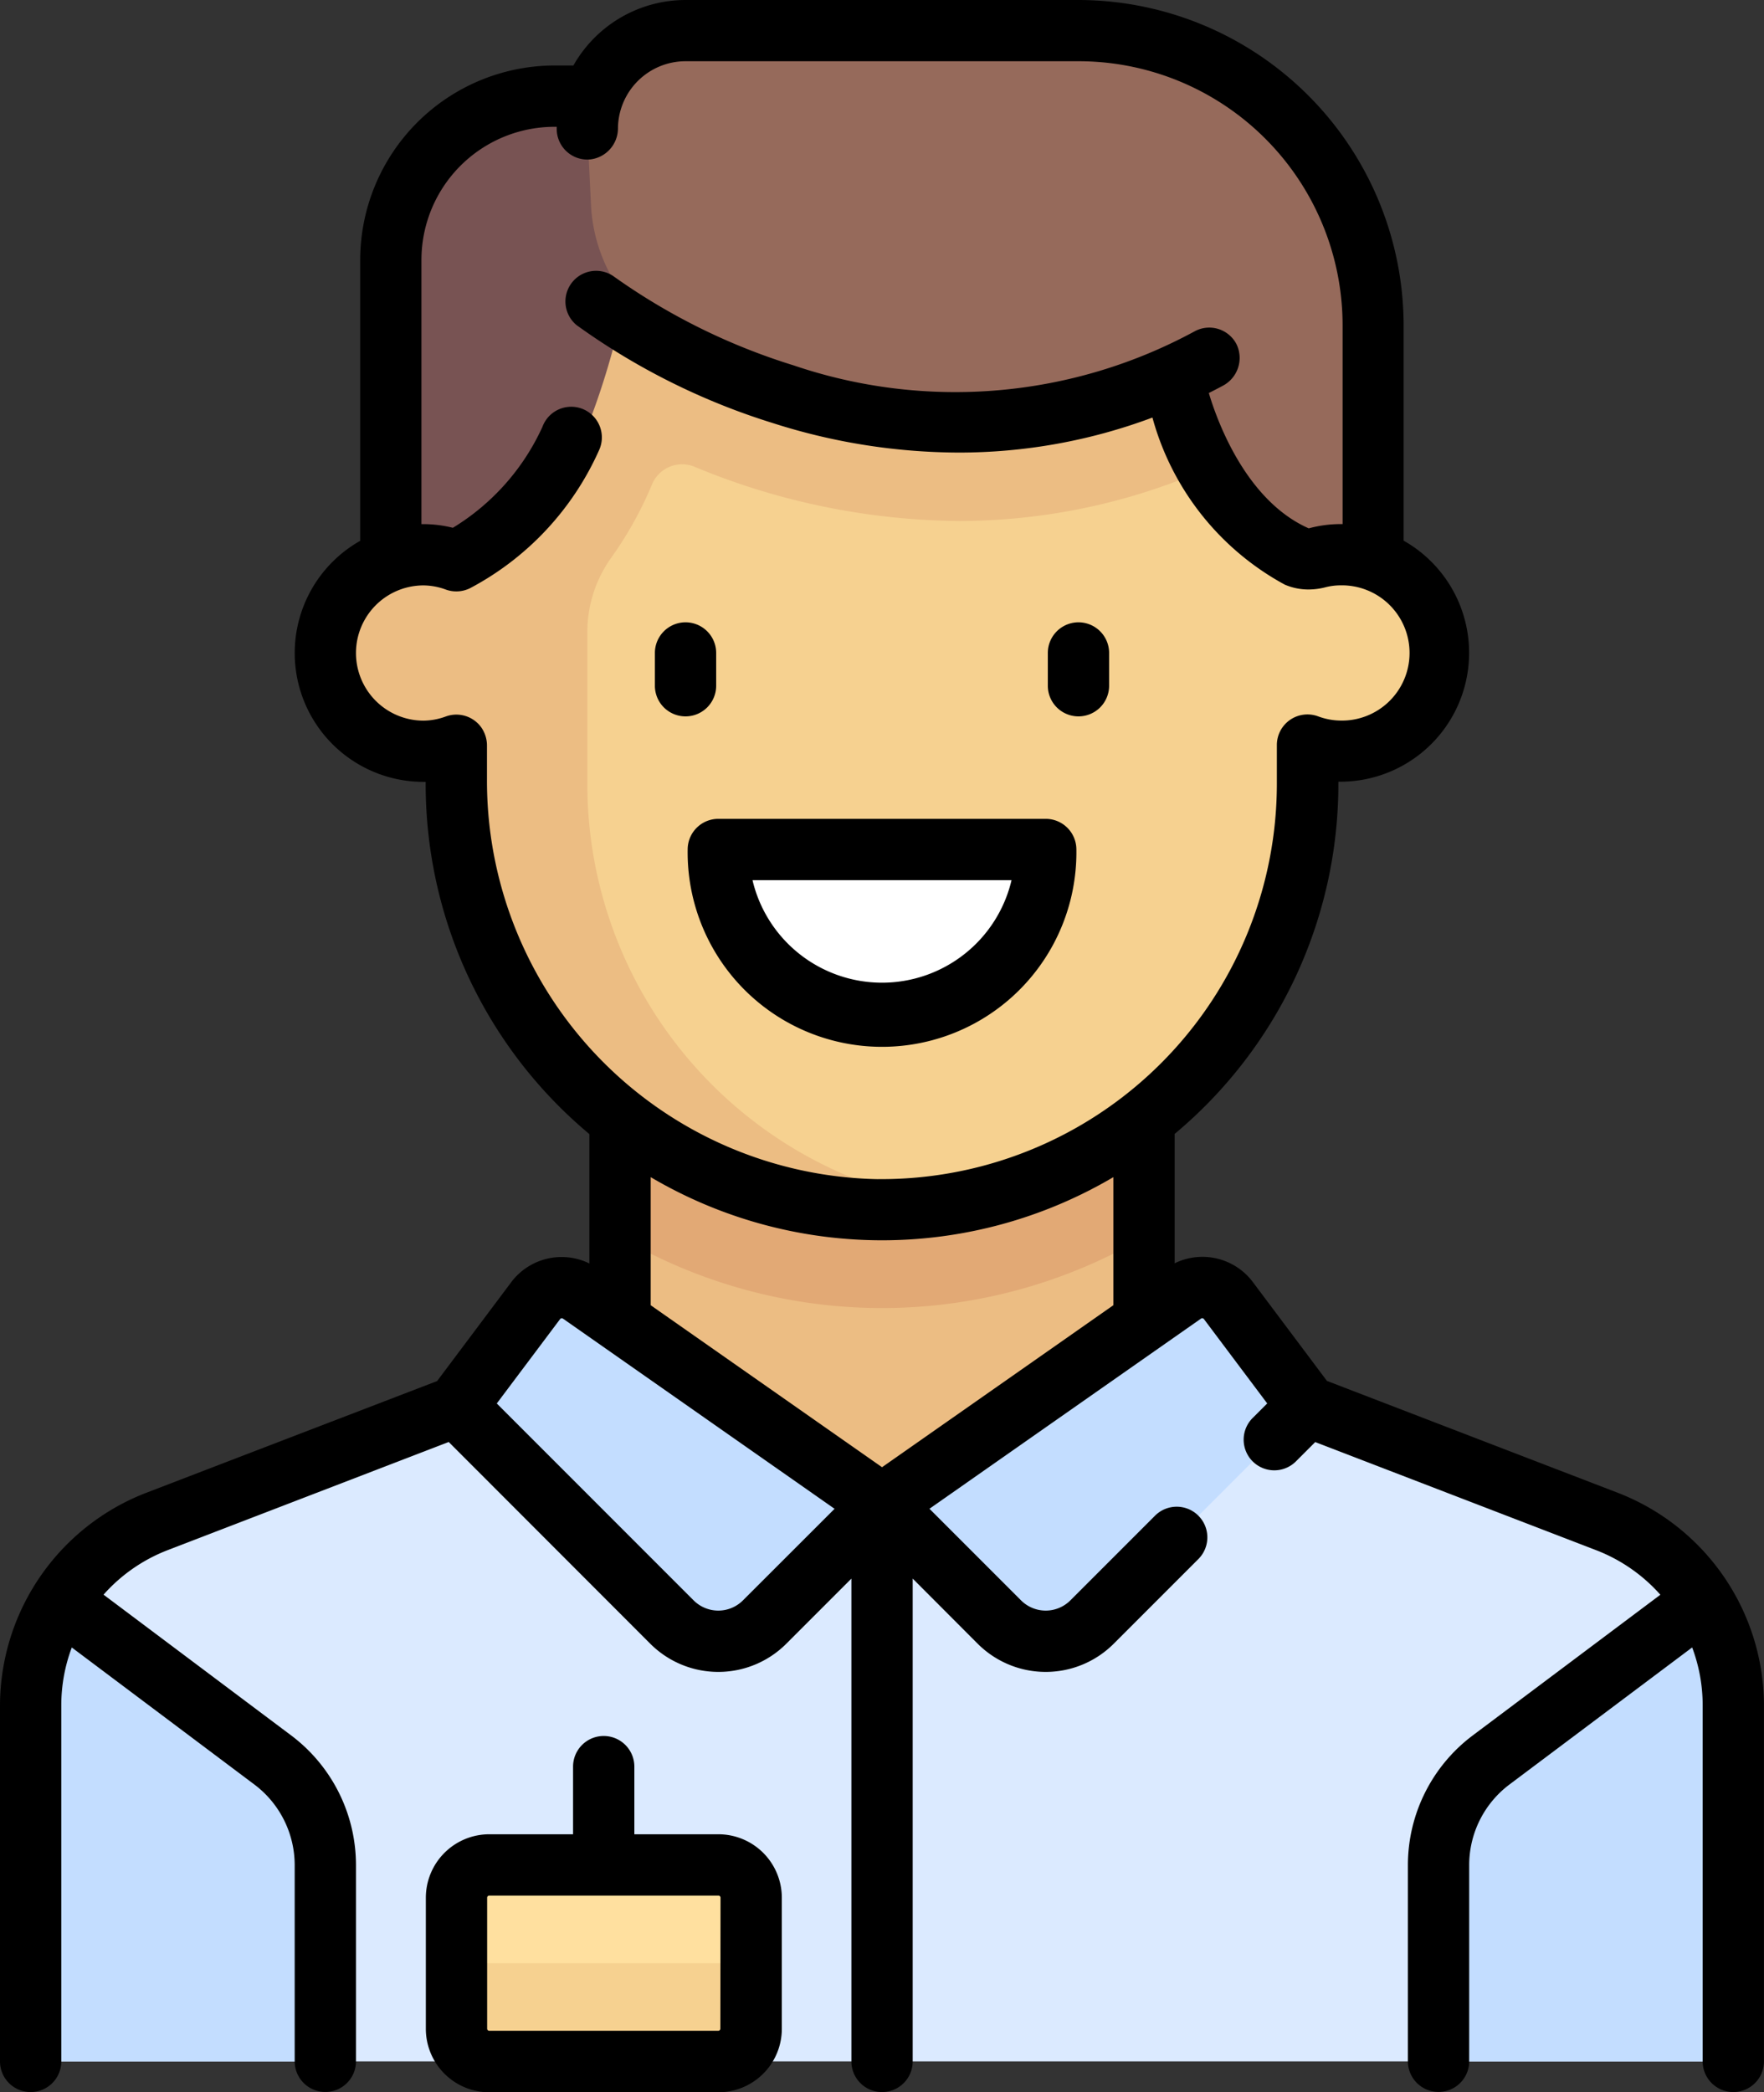 <svg xmlns="http://www.w3.org/2000/svg" width="41.328" height="49" viewBox="0 0 41.328 49">
  <rect x="0" y="0" width="41.328" height="49" fill="#333333" stroke="none"/>
  <g id="avatar" transform="translate(-0.5)">
    <path id="Trazado_873232" data-name="Trazado 873232" d="M152.289,256h12.275v12.275H152.289Zm0,0" transform="translate(-137.262 -231.5)" fill="#ecbd83"/>
    <path id="Trazado_873233" data-name="Trazado 873233" d="M44.942,346.88l-7.023-2.7-9.973,2.3-9.973-2.3-7.023,2.7A4.6,4.6,0,0,0,8,351.176v8.346H47.893v-8.346A4.6,4.6,0,0,0,44.942,346.88Zm0,0" transform="translate(-6.782 -311.241)" fill="#dbeaff"/>
    <path id="Trazado_873234" data-name="Trazado 873234" d="M152.289,260.476a12.17,12.17,0,0,0,12.275,0V256H152.289Zm0,0" transform="translate(-137.262 -231.5)" fill="#e2a975"/>
    <path id="Trazado_873235" data-name="Trazado 873235" d="M103.927,70.518a2.283,2.283,0,0,0-.767.141V63.613H83.213v7.045a2.3,2.3,0,1,0,0,4.321v.908a9.973,9.973,0,0,0,19.946,0V74.98a2.3,2.3,0,1,0,.767-4.462Zm0,0" transform="translate(-72.022 -57.525)" fill="#f6d190"/>
    <path id="Trazado_873236" data-name="Trazado 873236" d="M103.162,63.613H83.216v7.045a2.127,2.127,0,0,0-2.012.266,2.276,2.276,0,0,0,2.012,4.055v.908a9.908,9.908,0,0,0,11.508,9.843,9.967,9.967,0,0,1-8.439-9.843V72.354a3,3,0,0,1,.557-1.762,8.715,8.715,0,0,0,.956-1.715.763.763,0,0,1,.99-.423,16.463,16.463,0,0,0,6.206,1.274,14.505,14.505,0,0,0,6.958-1.787,2.288,2.288,0,0,0,1.084-1.293C103.078,66.627,103.162,63.613,103.162,63.613Zm0,0" transform="translate(-72.025 -57.525)" fill="#ecbd83"/>
    <path id="Trazado_873237" data-name="Trazado 873237" d="M277.9,34.272a2.3,2.3,0,0,0-.618.084,2.374,2.374,0,0,1-2.608-1.1c-2.142-3.488-2.144-9.728-2.144-9.728h2.3a3.836,3.836,0,0,1,3.836,3.836v7.045A2.279,2.279,0,0,0,277.9,34.272Zm0,0" transform="translate(-245.997 -21.279)" fill="#966a5b"/>
    <path id="Trazado_873238" data-name="Trazado 873238" d="M178.122,207.9a.771.771,0,0,0-.747.96,3.837,3.837,0,0,0,7.429,0,.771.771,0,0,0-.747-.96Zm0,0" transform="translate(-159.925 -188.005)" fill="#fff"/>
    <path id="Trazado_873239" data-name="Trazado 873239" d="M118.348,461.005h-5.37a.767.767,0,0,1-.767-.767v-3.069a.767.767,0,0,1,.767-.767h5.37a.767.767,0,0,1,.767.767v3.069A.767.767,0,0,1,118.348,461.005Zm0,0" transform="translate(-101.02 -412.723)" fill="#ffe09f"/>
    <path id="Trazado_873240" data-name="Trazado 873240" d="M96.947,34.272a2.3,2.3,0,0,1,.618.084c1,.279,1.828-.472,2.37-1.353,2.142-3.488,2.382-9.472,2.382-9.472h-2.3a3.836,3.836,0,0,0-3.836,3.836v7.045A2.279,2.279,0,0,1,96.947,34.272Zm0,0" transform="translate(-86.523 -21.279)" fill="#785353"/>
    <path id="Trazado_873241" data-name="Trazado 873241" d="M156.045,7.5h-9.417a2.328,2.328,0,0,0-2.354,2.3l.087,1.8A3.818,3.818,0,0,0,146.8,14.96a16.579,16.579,0,0,0,15.157-1.316,1.531,1.531,0,0,0,.606-1.9A7.065,7.065,0,0,0,156.045,7.5Zm0,0" transform="translate(-130.014 -6.782)" fill="#966a5b"/>
    <path id="Trazado_873242" data-name="Trazado 873242" d="M8.779,390.59A4.592,4.592,0,0,0,8,393.145v8.346h6.9v-4.636a3.069,3.069,0,0,0-1.185-2.422Zm0,0" transform="translate(-6.782 -353.209)" fill="#c3ddff"/>
    <path id="Trazado_873243" data-name="Trazado 873243" d="M358.82,390.59a4.592,4.592,0,0,1,.779,2.555v8.346h-6.9v-4.636a3.069,3.069,0,0,1,1.185-2.422Zm0,0" transform="translate(-318.489 -353.209)" fill="#c3ddff"/>
    <path id="Trazado_873244" data-name="Trazado 873244" d="M118.348,482.754h-5.37a.767.767,0,0,1-.767-.767v-1.534h6.9v1.534A.767.767,0,0,1,118.348,482.754Zm0,0" transform="translate(-101.02 -434.472)" fill="#f6d190"/>
    <path id="Trazado_873245" data-name="Trazado 873245" d="M114.067,315.42l-1.856,2.475,5.052,5.052a1.534,1.534,0,0,0,2.17,0l2.751-2.751-7.064-4.944A.767.767,0,0,0,114.067,315.42Zm0,0" transform="translate(-101.02 -284.955)" fill="#c3ddff"/>
    <path id="Trazado_873246" data-name="Trazado 873246" d="M224.539,315.42a.767.767,0,0,0-1.053-.168l-7.063,4.944,2.751,2.751a1.534,1.534,0,0,0,2.17,0l5.052-5.052Zm0,0" transform="translate(-195.257 -284.955)" fill="#c3ddff"/>
    <path id="Trazado_873247" data-name="Trazado 873247" d="M161.542,154.511a.718.718,0,0,0,.718-.718v-.767a.718.718,0,0,0-1.436,0v.767A.718.718,0,0,0,161.542,154.511Zm0,0" transform="translate(-144.981 -137.732)"/>
    <path id="Trazado_873248" data-name="Trazado 873248" d="M257.733,154.511a.718.718,0,0,0,.718-.718v-.767a.718.718,0,0,0-1.436,0v.767A.718.718,0,0,0,257.733,154.511Zm0,0" transform="translate(-231.966 -137.732)"/>
    <path id="Trazado_873249" data-name="Trazado 873249" d="M168.84,201.12a4.554,4.554,0,1,0,9.107,0,.718.718,0,0,0-.718-.718h-7.672A.718.718,0,0,0,168.84,201.12Zm7.588.718a3.118,3.118,0,0,1-6.069,0Zm0,0" transform="translate(-152.229 -181.223)"/>
    <path id="Trazado_873250" data-name="Trazado 873250" d="M38.418,34.97l-6.83-2.627-1.732-2.31a1.477,1.477,0,0,0-1.836-.444v-3.03a10.672,10.672,0,0,0,3.836-8.2v-.05H31.9a3.018,3.018,0,0,0,1.485-5.646V7.622A7.631,7.631,0,0,0,25.767,0H16.561a3.021,3.021,0,0,0-2.627,1.534h-.442A4.559,4.559,0,0,0,8.939,6.088v6.579a3.018,3.018,0,0,0,1.485,5.646h.049v.05a10.672,10.672,0,0,0,3.836,8.2v3.03a1.477,1.477,0,0,0-1.836.444l-1.732,2.31L3.911,34.97A5.353,5.353,0,0,0,.5,39.936v8.346a.718.718,0,0,0,1.436,0V39.936a3.846,3.846,0,0,1,.246-1.349L6.464,41.8a2.362,2.362,0,0,1,.94,1.88v4.6a.718.718,0,0,0,1.436,0v-4.6A3.8,3.8,0,0,0,7.326,40.65l-4.4-3.3a3.866,3.866,0,0,1,1.5-1.042l6.587-2.534L15.736,38.5a2.253,2.253,0,0,0,3.185,0l1.526-1.526V48.282a.718.718,0,0,0,1.436,0V36.973L23.407,38.5a2.253,2.253,0,0,0,3.185,0l1.984-1.984A.718.718,0,1,0,27.561,35.5l-1.984,1.984a.817.817,0,0,1-1.155,0l-2.146-2.146,6.362-4.454a.049.049,0,0,1,.068.011l1.483,1.976-.327.327a.718.718,0,1,0,1.015,1.015l.437-.437L37.9,36.31a3.869,3.869,0,0,1,1.5,1.042L35,40.65a3.8,3.8,0,0,0-1.515,3.029v4.6a.718.718,0,0,0,1.436,0v-4.6a2.362,2.362,0,0,1,.941-1.881l4.283-3.212a3.848,3.848,0,0,1,.246,1.35v8.346a.718.718,0,0,0,1.436,0V39.936A5.353,5.353,0,0,0,38.418,34.97ZM17.906,37.484a.817.817,0,0,1-1.155,0l-4.612-4.612,1.483-1.976a.049.049,0,0,1,.068-.011l6.363,4.454Zm8.678-6.913-5.419,3.794-5.42-3.794v-3a10.67,10.67,0,0,0,10.839,0Zm-5.511-2.953a9.332,9.332,0,0,1-9.164-9.373v-.77a.743.743,0,0,0-.142-.45.719.719,0,0,0-.816-.246,1.563,1.563,0,0,1-.527.1,1.584,1.584,0,1,1,0-3.168,1.555,1.555,0,0,1,.527.1.727.727,0,0,0,.561-.034,6.776,6.776,0,0,0,3.031-3.25.718.718,0,1,0-1.333-.533,5.376,5.376,0,0,1-2.1,2.368,2.847,2.847,0,0,0-.687-.086h-.049V6.088A3.118,3.118,0,0,1,13.493,2.97h.05c0,.016,0,.033,0,.049a.718.718,0,0,0,.786.715A.734.734,0,0,0,14.978,3a1.585,1.585,0,0,1,1.584-1.566h9.206a6.187,6.187,0,0,1,6.187,6.187v4.654H31.9a2.85,2.85,0,0,0-.738.1c-1.481-.654-2.154-2.541-2.341-3.17q.162-.081.324-.168a.737.737,0,0,0,.327-.97.718.718,0,0,0-.981-.308,11.763,11.763,0,0,1-9.394.8,14.781,14.781,0,0,1-4.21-2.079.718.718,0,0,0-.881,1.133,15.908,15.908,0,0,0,4.612,2.3,14.387,14.387,0,0,0,4.333.687A12.933,12.933,0,0,0,27.5,9.78a6.355,6.355,0,0,0,3.1,3.913,1.407,1.407,0,0,0,.553.114h0a1.6,1.6,0,0,0,.4-.052,1.412,1.412,0,0,1,.347-.045,1.584,1.584,0,1,1,0,3.167,1.556,1.556,0,0,1-.522-.1.717.717,0,0,0-.963.674v.908A9.265,9.265,0,0,1,21.073,27.617Zm0,0"/>
    <path id="Trazado_873251" data-name="Trazado 873251" d="M111.566,427.157H109.6v-1.584a.718.718,0,0,0-1.436,0v1.584H106.2a1.487,1.487,0,0,0-1.485,1.485v3.069A1.487,1.487,0,0,0,106.2,433.2h5.37a1.487,1.487,0,0,0,1.485-1.485v-3.069A1.487,1.487,0,0,0,111.566,427.157Zm.049,4.554a.049.049,0,0,1-.049.049H106.2a.049.049,0,0,1-.049-.049v-3.068a.05.05,0,0,1,.049-.05h5.37a.05.05,0,0,1,.049.05Zm0,0" transform="translate(-94.238 -384.195)"/>
  </g>
</svg>
